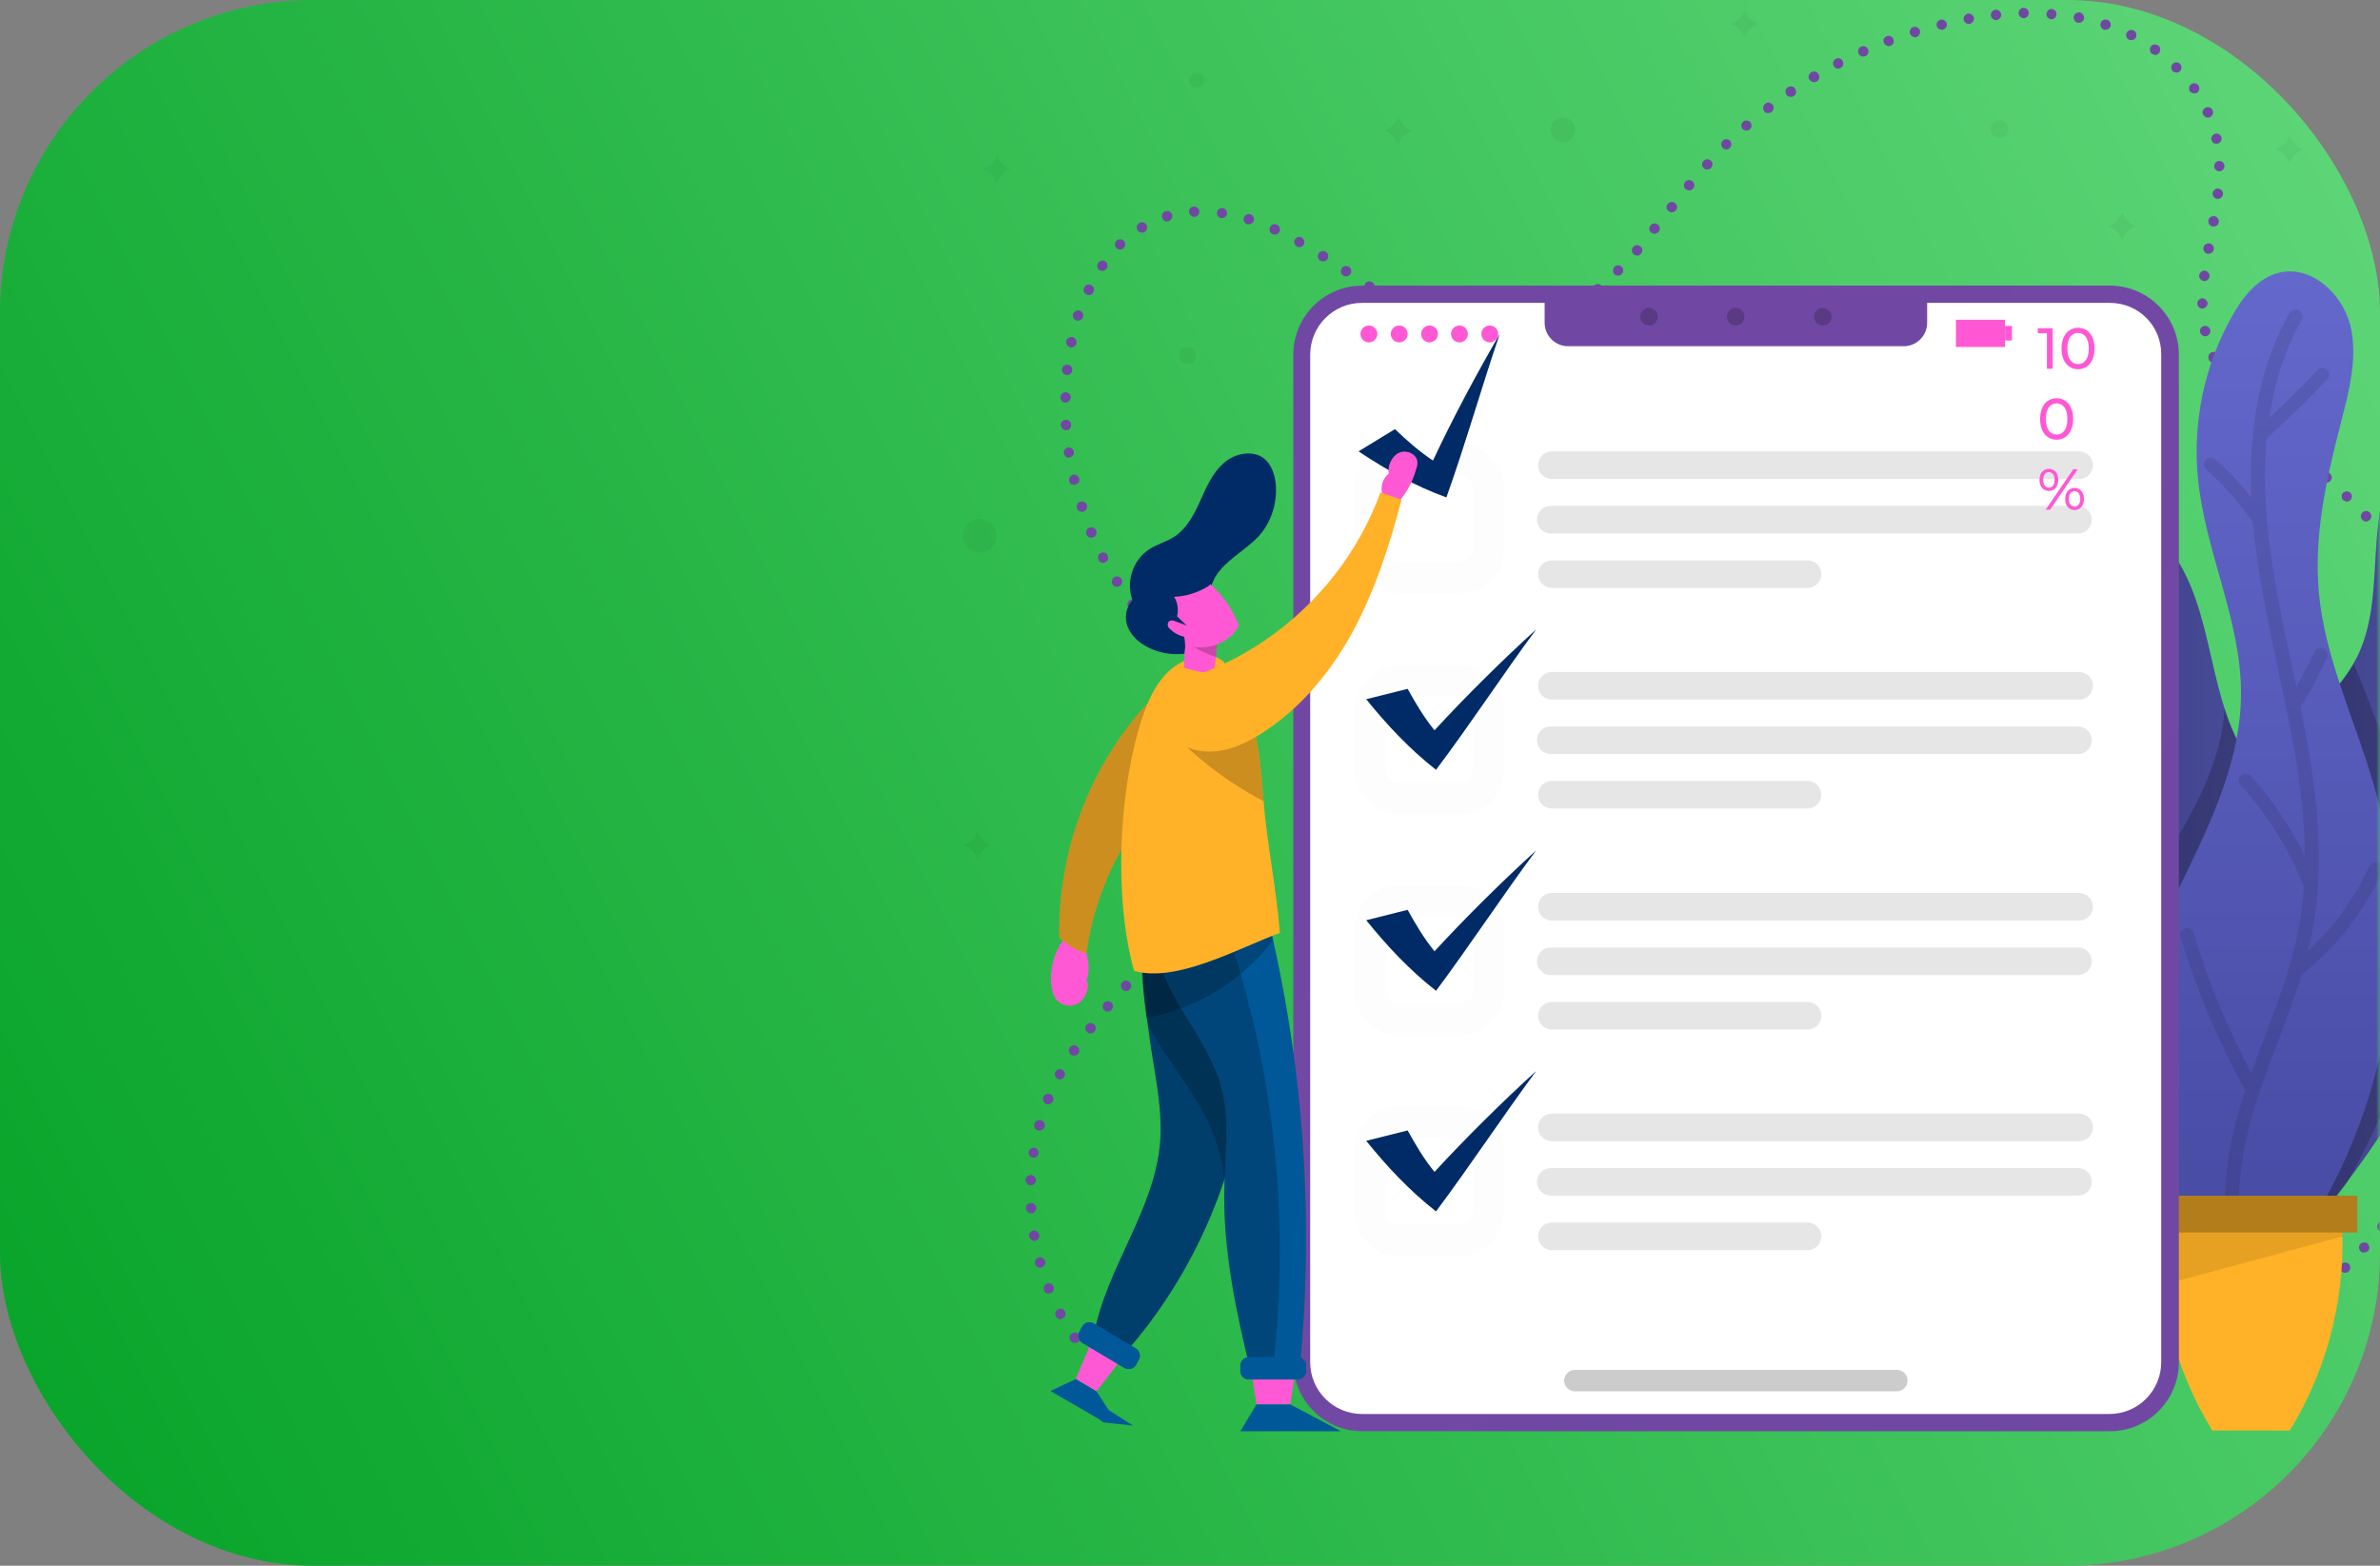 <svg width="304" height="200" viewBox="0 0 304 200" fill="none" xmlns="http://www.w3.org/2000/svg">
<rect x="0" y="0" width="304" height="200" fill="#808080" stroke="none"/>
<rect width="304" height="200" rx="40" fill="url(#paint0_linear)"/>
<mask id="mask0" mask-type="alpha" maskUnits="userSpaceOnUse" x="0" y="0" width="304" height="200">
<rect width="304" height="200" rx="40" fill="url(#paint1_linear)"/>
</mask>
<g mask="url(#mask0)">
<path d="M139.418 174.343C139.222 174.343 139.075 174.294 138.928 174.147C138.781 174 138.732 173.853 138.732 173.657C138.732 173.608 138.732 173.559 138.732 173.51C138.732 173.461 138.732 173.412 138.781 173.363C138.781 173.314 138.83 173.265 138.83 173.265C138.879 173.216 138.879 173.216 138.928 173.167C138.977 173.118 138.977 173.118 139.026 173.069C139.075 173.069 139.075 173.02 139.124 173.02C139.173 173.02 139.222 172.971 139.271 172.971C139.369 172.971 139.467 172.971 139.516 172.971C139.565 172.971 139.614 172.971 139.663 173.02C139.712 173.02 139.761 173.069 139.761 173.069C139.81 173.118 139.81 173.118 139.859 173.167C139.908 173.216 139.908 173.216 139.957 173.265C139.957 173.314 140.006 173.314 140.006 173.363C140.006 173.412 140.055 173.461 140.055 173.51C140.055 173.559 140.055 173.608 140.055 173.657C140.055 173.853 140.006 174 139.859 174.147C139.761 174.245 139.614 174.343 139.418 174.343Z" fill="#7048A3"/>
<path d="M284.924 172.922C284.728 172.628 284.826 172.187 285.169 172.04C285.463 171.843 285.904 171.99 286.051 172.285C286.247 172.579 286.1 173.02 285.806 173.167C285.708 173.216 285.61 173.265 285.463 173.265C285.267 173.265 285.071 173.167 284.924 172.922ZM136.722 171.255C136.526 170.961 136.575 170.52 136.918 170.324C137.212 170.128 137.654 170.177 137.85 170.52C138.046 170.814 137.997 171.255 137.654 171.451C137.556 171.549 137.409 171.549 137.261 171.549C137.065 171.549 136.82 171.402 136.722 171.255ZM287.962 171.157C287.766 170.863 287.864 170.422 288.159 170.226C288.453 170.03 288.894 170.128 289.09 170.422C289.286 170.716 289.188 171.157 288.894 171.353C288.796 171.402 288.649 171.451 288.551 171.451C288.306 171.451 288.109 171.353 287.962 171.157ZM290.903 169.148C290.707 168.854 290.756 168.462 291.05 168.217C291.344 168.021 291.736 168.07 291.981 168.364C292.177 168.658 292.128 169.05 291.834 169.295C291.736 169.393 291.589 169.442 291.442 169.442C291.246 169.442 291.05 169.344 290.903 169.148ZM134.86 168.119C134.713 167.776 134.811 167.384 135.154 167.237C135.497 167.041 135.889 167.188 136.036 167.531C136.183 167.874 136.085 168.266 135.742 168.413C135.644 168.462 135.546 168.511 135.448 168.511C135.203 168.511 134.958 168.364 134.86 168.119ZM293.745 167.041C293.5 166.747 293.549 166.355 293.843 166.109C294.138 165.864 294.53 165.913 294.775 166.208C295.02 166.502 294.971 166.894 294.677 167.139C294.53 167.237 294.432 167.286 294.285 167.286C294.089 167.286 293.892 167.188 293.745 167.041ZM133.341 164.835C133.194 164.492 133.39 164.1 133.733 163.953C134.076 163.806 134.468 164.002 134.566 164.345C134.713 164.688 134.517 165.08 134.174 165.178C134.076 165.227 134.027 165.227 133.929 165.227C133.684 165.276 133.439 165.129 133.341 164.835ZM296.49 164.786C296.245 164.541 296.294 164.1 296.539 163.855C296.833 163.61 297.225 163.659 297.47 163.904C297.715 164.149 297.666 164.59 297.421 164.835C297.274 164.933 297.127 164.982 296.98 164.982C296.784 164.982 296.588 164.933 296.49 164.786ZM299.087 162.385C298.842 162.14 298.842 161.699 299.087 161.454C299.332 161.209 299.774 161.209 300.019 161.454C300.264 161.699 300.264 162.14 300.019 162.385C299.872 162.532 299.725 162.581 299.528 162.581C299.381 162.581 299.185 162.532 299.087 162.385ZM132.214 161.454C132.116 161.111 132.312 160.719 132.655 160.621C132.998 160.523 133.39 160.719 133.488 161.062C133.586 161.405 133.39 161.797 133.047 161.895C132.998 161.895 132.949 161.944 132.851 161.944C132.557 161.944 132.312 161.748 132.214 161.454ZM301.538 159.836C301.244 159.591 301.244 159.15 301.489 158.905C301.734 158.66 302.175 158.611 302.42 158.856C302.665 159.101 302.714 159.542 302.469 159.787C302.322 159.934 302.175 159.983 301.979 159.983C301.832 160.032 301.685 159.983 301.538 159.836ZM131.429 157.925C131.38 157.582 131.626 157.239 131.969 157.19C132.312 157.141 132.655 157.386 132.753 157.729C132.802 158.072 132.557 158.415 132.214 158.513C132.165 158.513 132.165 158.513 132.116 158.513C131.773 158.464 131.478 158.219 131.429 157.925ZM303.89 157.19C303.596 156.945 303.547 156.553 303.792 156.259C304.037 155.965 304.429 155.965 304.723 156.161C305.017 156.406 305.066 156.798 304.821 157.092C304.674 157.239 304.527 157.337 304.331 157.337C304.184 157.337 304.037 157.288 303.89 157.19ZM131.037 154.347C131.037 154.004 131.282 153.661 131.675 153.661C132.018 153.661 132.361 153.906 132.361 154.298C132.361 154.641 132.116 154.985 131.724 154.985H131.675C131.331 154.936 131.086 154.691 131.037 154.347ZM306.096 154.445C305.802 154.249 305.753 153.808 305.949 153.514C306.145 153.22 306.586 153.171 306.88 153.367C307.174 153.563 307.223 154.004 307.027 154.298C306.88 154.494 306.684 154.543 306.488 154.543C306.39 154.592 306.243 154.543 306.096 154.445ZM308.203 151.603C307.909 151.407 307.811 150.966 308.007 150.672C308.203 150.378 308.644 150.28 308.938 150.476C309.232 150.672 309.33 151.113 309.134 151.407C308.987 151.603 308.791 151.701 308.595 151.701C308.448 151.701 308.301 151.652 308.203 151.603ZM131.626 151.407C131.282 151.407 130.988 151.064 130.988 150.721C130.988 150.378 131.331 150.084 131.675 150.084C132.018 150.084 132.312 150.427 132.312 150.77C132.312 151.113 132.018 151.407 131.626 151.407C131.675 151.407 131.675 151.407 131.626 151.407ZM310.114 148.613C309.82 148.417 309.722 148.025 309.869 147.682C310.065 147.388 310.457 147.29 310.8 147.437C311.094 147.633 311.192 148.025 311.045 148.368C310.898 148.564 310.702 148.711 310.457 148.711C310.359 148.711 310.212 148.662 310.114 148.613ZM131.92 147.878C131.577 147.829 131.331 147.486 131.38 147.143C131.429 146.8 131.773 146.555 132.116 146.604C132.459 146.653 132.704 146.996 132.655 147.339C132.606 147.682 132.312 147.878 132.018 147.878C131.969 147.878 131.969 147.878 131.92 147.878ZM311.928 145.575C311.585 145.379 311.487 144.987 311.683 144.693C311.879 144.35 312.271 144.252 312.565 144.448C312.859 144.644 313.006 145.036 312.81 145.33C312.663 145.526 312.467 145.673 312.222 145.673C312.124 145.624 312.026 145.624 311.928 145.575ZM132.557 144.399C132.214 144.301 132.018 143.958 132.116 143.566C132.214 143.223 132.557 143.026 132.949 143.076C133.292 143.174 133.537 143.517 133.439 143.909C133.341 144.203 133.096 144.399 132.802 144.399C132.704 144.448 132.655 144.399 132.557 144.399ZM313.545 142.438C313.202 142.291 313.055 141.899 313.251 141.556C313.398 141.213 313.79 141.066 314.133 141.262C314.476 141.409 314.623 141.801 314.427 142.144C314.329 142.389 314.084 142.536 313.839 142.536C313.741 142.487 313.643 142.438 313.545 142.438ZM133.635 141.017C133.292 140.87 133.145 140.478 133.243 140.135C133.39 139.792 133.782 139.645 134.125 139.743C134.468 139.89 134.615 140.282 134.517 140.625C134.419 140.87 134.174 141.066 133.88 141.066C133.782 141.066 133.684 141.066 133.635 141.017ZM315.015 139.204C314.672 139.057 314.525 138.665 314.672 138.322C314.819 137.979 315.211 137.832 315.554 137.979C315.897 138.126 316.044 138.518 315.897 138.861C315.799 139.106 315.554 139.253 315.26 139.253C315.162 139.253 315.064 139.253 315.015 139.204ZM135.056 137.783C134.762 137.587 134.615 137.194 134.811 136.9C135.007 136.557 135.399 136.459 135.693 136.655C136.036 136.851 136.134 137.243 135.938 137.538C135.84 137.734 135.595 137.881 135.35 137.881C135.252 137.881 135.154 137.832 135.056 137.783ZM316.289 135.92C315.946 135.773 315.75 135.43 315.897 135.087C316.044 134.744 316.387 134.548 316.73 134.695C317.073 134.793 317.27 135.185 317.122 135.528C317.024 135.822 316.779 135.969 316.485 135.969C316.436 135.92 316.387 135.92 316.289 135.92ZM136.82 134.744C136.526 134.548 136.428 134.107 136.624 133.813C136.82 133.519 137.261 133.421 137.556 133.617C137.85 133.813 137.948 134.254 137.752 134.548C137.605 134.744 137.409 134.842 137.212 134.842C137.065 134.842 136.918 134.793 136.82 134.744ZM317.417 132.539C317.074 132.441 316.877 132.049 316.975 131.706C317.073 131.362 317.466 131.166 317.809 131.264C318.152 131.362 318.348 131.755 318.25 132.098C318.152 132.392 317.907 132.588 317.613 132.588C317.564 132.588 317.515 132.588 317.417 132.539ZM138.879 131.853C138.585 131.608 138.536 131.215 138.781 130.921C139.026 130.627 139.418 130.578 139.712 130.823C140.006 131.068 140.055 131.46 139.81 131.755C139.663 131.951 139.467 132 139.271 132C139.124 132 138.977 131.951 138.879 131.853ZM141.084 129.059C140.79 128.814 140.79 128.422 140.986 128.128C141.231 127.834 141.623 127.834 141.917 128.03C142.211 128.275 142.211 128.667 142.015 128.961C141.868 129.108 141.721 129.206 141.525 129.206C141.329 129.255 141.182 129.157 141.084 129.059ZM318.397 129.157C318.054 129.059 317.809 128.716 317.907 128.373C318.005 128.03 318.348 127.785 318.691 127.883C319.034 127.981 319.279 128.324 319.181 128.667C319.083 128.961 318.838 129.157 318.544 129.157C318.495 129.157 318.446 129.157 318.397 129.157ZM143.388 126.413C143.142 126.168 143.093 125.776 143.339 125.481C143.584 125.187 143.976 125.187 144.27 125.432C144.564 125.677 144.564 126.07 144.319 126.364C144.172 126.511 144.025 126.609 143.829 126.609C143.682 126.56 143.535 126.511 143.388 126.413ZM319.181 125.677C318.838 125.628 318.593 125.285 318.642 124.893C318.691 124.55 319.034 124.305 319.426 124.354C319.769 124.403 320.014 124.746 319.965 125.138C319.916 125.481 319.622 125.677 319.328 125.677C319.279 125.727 319.23 125.677 319.181 125.677ZM145.74 123.766C145.446 123.521 145.446 123.129 145.691 122.835C145.936 122.541 146.328 122.541 146.622 122.786C146.916 123.031 146.916 123.423 146.671 123.717C146.524 123.864 146.377 123.962 146.181 123.962C146.034 123.913 145.887 123.864 145.74 123.766ZM319.769 122.198C319.426 122.149 319.132 121.806 319.181 121.463C319.23 121.12 319.573 120.826 319.916 120.875C320.259 120.924 320.553 121.267 320.504 121.61C320.455 121.953 320.161 122.198 319.867 122.198C319.818 122.198 319.818 122.198 319.769 122.198ZM148.092 121.12C147.798 120.875 147.798 120.483 147.994 120.189C148.239 119.895 148.631 119.895 148.925 120.091C149.22 120.336 149.22 120.728 149.024 121.022C148.876 121.169 148.729 121.267 148.533 121.267C148.337 121.267 148.19 121.218 148.092 121.12ZM320.161 118.669C319.818 118.62 319.524 118.326 319.573 117.983C319.622 117.64 319.916 117.346 320.259 117.395C320.602 117.444 320.896 117.738 320.896 118.081C320.847 118.424 320.602 118.669 320.259 118.669C320.21 118.669 320.161 118.669 320.161 118.669ZM150.298 118.375C150.004 118.179 149.955 117.738 150.151 117.444C150.347 117.15 150.788 117.101 151.082 117.297C151.376 117.493 151.425 117.934 151.229 118.228C151.082 118.424 150.886 118.473 150.69 118.473C150.592 118.473 150.445 118.424 150.298 118.375ZM152.356 115.484C152.062 115.288 151.964 114.896 152.16 114.553C152.356 114.259 152.748 114.161 153.091 114.357C153.385 114.553 153.483 114.945 153.287 115.288C153.14 115.484 152.944 115.582 152.748 115.582C152.601 115.582 152.503 115.533 152.356 115.484ZM320.357 115.141C320.014 115.141 319.72 114.847 319.72 114.455C319.72 114.112 320.014 113.817 320.406 113.817C320.749 113.817 321.043 114.112 321.043 114.504C321.043 114.847 320.749 115.141 320.357 115.141ZM154.218 112.445C153.875 112.298 153.777 111.857 153.924 111.563C154.12 111.22 154.512 111.122 154.807 111.269C155.15 111.465 155.248 111.857 155.101 112.151C155.003 112.396 154.758 112.494 154.512 112.494C154.414 112.543 154.316 112.494 154.218 112.445ZM319.72 110.975C319.72 110.632 320.014 110.289 320.357 110.289C320.7 110.289 321.043 110.583 321.043 110.926C321.043 111.269 320.749 111.612 320.406 111.612C320.014 111.612 319.72 111.318 319.72 110.975ZM155.738 109.26C155.395 109.113 155.199 108.77 155.346 108.427C155.493 108.083 155.836 107.887 156.179 108.034C156.522 108.181 156.669 108.525 156.571 108.868C156.473 109.113 156.228 109.309 155.934 109.309C155.885 109.309 155.787 109.26 155.738 109.26ZM319.524 107.495C319.475 107.152 319.769 106.809 320.112 106.809C320.455 106.76 320.798 107.054 320.847 107.397C320.896 107.74 320.602 108.083 320.259 108.132H320.21C319.818 108.083 319.524 107.838 319.524 107.495ZM156.816 105.878C156.473 105.78 156.228 105.437 156.326 105.094C156.424 104.751 156.767 104.506 157.11 104.604C157.453 104.702 157.698 105.045 157.6 105.388C157.551 105.682 157.257 105.927 156.963 105.927C156.914 105.927 156.865 105.878 156.816 105.878ZM319.132 104.016C319.083 103.673 319.328 103.33 319.72 103.281C320.063 103.232 320.406 103.477 320.455 103.869C320.504 104.212 320.259 104.555 319.867 104.604C319.818 104.604 319.818 104.604 319.769 104.604C319.475 104.555 319.181 104.31 319.132 104.016ZM157.404 102.398C157.061 102.398 156.767 102.055 156.767 101.712C156.767 101.369 157.11 101.075 157.453 101.075C157.796 101.075 158.09 101.418 158.09 101.761C158.09 102.104 157.796 102.398 157.404 102.398ZM318.593 100.536C318.544 100.193 318.74 99.85 319.132 99.752C319.475 99.703 319.818 99.899 319.916 100.291C319.965 100.634 319.769 100.977 319.377 101.075C319.328 101.075 319.279 101.075 319.279 101.075C318.887 101.075 318.642 100.83 318.593 100.536ZM156.571 98.331C156.522 97.988 156.767 97.645 157.11 97.596C157.453 97.547 157.796 97.792 157.845 98.135C157.894 98.478 157.649 98.821 157.306 98.87C157.257 98.87 157.257 98.87 157.208 98.87C156.914 98.87 156.62 98.625 156.571 98.331ZM317.858 97.106C317.76 96.763 318.005 96.419 318.348 96.321C318.691 96.223 319.083 96.469 319.132 96.811C319.23 97.155 318.985 97.547 318.642 97.596C318.593 97.596 318.544 97.596 318.495 97.596C318.201 97.596 317.907 97.4 317.858 97.106ZM155.787 94.998C155.689 94.655 155.836 94.263 156.179 94.165C156.522 94.067 156.914 94.214 157.012 94.557C157.11 94.9 156.963 95.292 156.62 95.39C156.571 95.39 156.473 95.439 156.424 95.439C156.13 95.439 155.836 95.292 155.787 94.998ZM316.926 93.724C316.828 93.381 317.024 92.989 317.368 92.891C317.711 92.793 318.103 92.989 318.201 93.332C318.299 93.675 318.103 94.067 317.76 94.165C317.711 94.165 317.613 94.214 317.564 94.214C317.27 94.214 317.024 94.018 316.926 93.724ZM154.414 91.862C154.267 91.519 154.365 91.126 154.708 90.98C155.052 90.832 155.444 90.93 155.591 91.274C155.738 91.617 155.64 92.009 155.297 92.156C155.199 92.205 155.101 92.254 155.003 92.254C154.758 92.205 154.512 92.058 154.414 91.862ZM315.848 90.391C315.75 90.048 315.897 89.656 316.24 89.558C316.583 89.46 316.975 89.607 317.073 89.95C317.172 90.293 317.024 90.686 316.681 90.784C316.632 90.784 316.534 90.832 316.485 90.832C316.24 90.832 315.946 90.636 315.848 90.391ZM152.65 88.823C152.454 88.529 152.552 88.088 152.846 87.892C153.14 87.696 153.581 87.794 153.777 88.088C153.973 88.382 153.875 88.823 153.581 89.019C153.483 89.117 153.336 89.117 153.238 89.117C152.993 89.166 152.797 89.019 152.65 88.823ZM314.623 87.108C314.476 86.765 314.672 86.373 314.966 86.226C315.309 86.079 315.701 86.275 315.848 86.569C315.995 86.912 315.799 87.304 315.505 87.451C315.407 87.5 315.358 87.5 315.26 87.5C315.015 87.5 314.77 87.353 314.623 87.108ZM150.641 85.981C150.445 85.687 150.494 85.294 150.788 85.049C151.082 84.853 151.474 84.903 151.719 85.197C151.915 85.491 151.866 85.883 151.572 86.128C151.474 86.226 151.327 86.275 151.18 86.275C150.984 86.226 150.788 86.177 150.641 85.981ZM313.251 83.873C313.104 83.53 313.251 83.138 313.594 82.991C313.937 82.844 314.329 82.991 314.476 83.334C314.623 83.677 314.476 84.069 314.133 84.216C314.035 84.265 313.937 84.265 313.839 84.265C313.594 84.265 313.349 84.118 313.251 83.873ZM148.484 83.187C148.239 82.893 148.288 82.501 148.582 82.256C148.876 82.011 149.269 82.06 149.514 82.354C149.759 82.648 149.71 83.04 149.416 83.285C149.269 83.383 149.171 83.432 149.024 83.432C148.827 83.432 148.631 83.334 148.484 83.187ZM311.732 80.737C311.536 80.394 311.683 80.002 312.026 79.855C312.369 79.659 312.761 79.806 312.908 80.149C313.104 80.492 312.957 80.884 312.614 81.031C312.516 81.08 312.418 81.129 312.32 81.129C312.075 81.08 311.83 80.933 311.732 80.737ZM146.279 80.394C146.034 80.1 146.083 79.708 146.377 79.463C146.671 79.218 147.063 79.266 147.308 79.561C147.553 79.855 147.504 80.247 147.21 80.492C147.063 80.59 146.965 80.639 146.818 80.639C146.622 80.688 146.426 80.59 146.279 80.394ZM310.016 77.649C309.82 77.355 309.918 76.914 310.261 76.767C310.555 76.571 310.996 76.669 311.143 77.012C311.339 77.306 311.241 77.747 310.898 77.894C310.8 77.943 310.702 77.992 310.555 77.992C310.359 77.992 310.114 77.894 310.016 77.649ZM144.123 77.6C143.927 77.306 143.976 76.914 144.27 76.669C144.564 76.473 144.956 76.522 145.201 76.816C145.397 77.11 145.348 77.502 145.054 77.747C144.956 77.845 144.809 77.894 144.662 77.894C144.466 77.845 144.27 77.747 144.123 77.6ZM308.154 74.709C307.958 74.415 308.056 73.974 308.35 73.778C308.644 73.582 309.085 73.68 309.281 73.974C309.477 74.268 309.379 74.709 309.085 74.905C308.987 75.003 308.84 75.003 308.742 75.003C308.497 75.003 308.301 74.856 308.154 74.709ZM142.113 74.66C141.917 74.366 142.015 73.925 142.309 73.728C142.603 73.532 143.044 73.63 143.241 73.925C143.437 74.219 143.339 74.66 143.044 74.856C142.946 74.905 142.799 74.954 142.701 74.954C142.456 74.954 142.211 74.856 142.113 74.66ZM306.145 71.817C305.949 71.523 305.998 71.131 306.292 70.886C306.586 70.69 306.978 70.739 307.223 71.033C307.419 71.327 307.37 71.719 307.076 71.964C306.978 72.062 306.831 72.111 306.684 72.111C306.488 72.062 306.292 71.964 306.145 71.817ZM140.3 71.523C140.153 71.18 140.251 70.788 140.594 70.641C140.937 70.494 141.329 70.592 141.476 70.935C141.623 71.278 141.525 71.67 141.182 71.817C141.084 71.866 140.986 71.915 140.888 71.915C140.643 71.866 140.398 71.768 140.3 71.523ZM303.988 69.024C303.743 68.73 303.792 68.338 304.086 68.093C304.38 67.847 304.772 67.897 305.017 68.191C305.262 68.485 305.213 68.877 304.919 69.122C304.772 69.22 304.625 69.269 304.478 69.269C304.331 69.269 304.135 69.22 303.988 69.024ZM138.781 68.289C138.634 67.945 138.781 67.553 139.124 67.406C139.467 67.259 139.859 67.406 140.006 67.749C140.153 68.093 140.006 68.485 139.663 68.632C139.565 68.681 139.516 68.681 139.418 68.681C139.124 68.681 138.879 68.534 138.781 68.289ZM301.734 66.377C301.489 66.132 301.489 65.691 301.783 65.446C302.028 65.201 302.469 65.201 302.714 65.495C302.959 65.74 302.959 66.181 302.665 66.426C302.518 66.524 302.371 66.622 302.224 66.622C302.028 66.622 301.832 66.524 301.734 66.377ZM137.556 64.907C137.458 64.564 137.654 64.172 137.997 64.074C138.34 63.976 138.732 64.172 138.83 64.515C138.928 64.858 138.732 65.25 138.389 65.348C138.34 65.348 138.242 65.397 138.193 65.397C137.899 65.348 137.605 65.201 137.556 64.907ZM299.283 63.878C299.038 63.633 299.038 63.192 299.283 62.947C299.528 62.702 299.97 62.702 300.215 62.947C300.46 63.192 300.46 63.633 300.215 63.878C300.068 64.025 299.921 64.074 299.724 64.074C299.577 64.025 299.43 63.976 299.283 63.878ZM136.575 61.427C136.477 61.084 136.722 60.741 137.065 60.643C137.409 60.545 137.752 60.79 137.85 61.133C137.948 61.476 137.703 61.819 137.36 61.917C137.31 61.917 137.261 61.917 137.212 61.917C136.918 61.967 136.624 61.77 136.575 61.427ZM296.735 61.476C296.441 61.231 296.441 60.839 296.686 60.545C296.931 60.251 297.323 60.251 297.617 60.496C297.911 60.741 297.911 61.133 297.666 61.427C297.519 61.574 297.372 61.672 297.176 61.672C297.029 61.623 296.882 61.574 296.735 61.476ZM294.04 59.173C293.745 58.928 293.745 58.536 293.941 58.242C294.187 57.948 294.579 57.948 294.873 58.144C295.167 58.389 295.167 58.781 294.971 59.075C294.824 59.222 294.677 59.32 294.481 59.32C294.334 59.32 294.187 59.271 294.04 59.173ZM135.889 57.899C135.84 57.556 136.085 57.213 136.428 57.164C136.771 57.115 137.114 57.36 137.163 57.703C137.212 58.046 136.967 58.389 136.624 58.438C136.575 58.438 136.575 58.438 136.526 58.438C136.232 58.487 135.938 58.242 135.889 57.899ZM291.344 56.87C291.05 56.625 291.05 56.233 291.246 55.938C291.491 55.644 291.883 55.644 292.177 55.889C292.471 56.135 292.471 56.527 292.226 56.821C292.079 56.968 291.932 57.066 291.736 57.066C291.638 57.066 291.491 57.017 291.344 56.87ZM135.497 54.321C135.448 53.978 135.742 53.635 136.134 53.635C136.477 53.586 136.82 53.88 136.82 54.272C136.82 54.615 136.575 54.958 136.183 54.958H136.134C135.84 54.958 135.546 54.664 135.497 54.321ZM288.698 54.517C288.453 54.272 288.404 53.831 288.649 53.586C288.894 53.341 289.335 53.292 289.58 53.537C289.825 53.782 289.874 54.223 289.629 54.468C289.482 54.615 289.335 54.664 289.139 54.664C288.992 54.713 288.796 54.615 288.698 54.517ZM286.149 51.969C285.904 51.675 285.953 51.283 286.198 51.038C286.492 50.793 286.884 50.842 287.129 51.087C287.374 51.381 287.325 51.773 287.08 52.018C286.933 52.116 286.786 52.165 286.639 52.165C286.492 52.165 286.296 52.116 286.149 51.969ZM136.085 51.43C135.742 51.43 135.448 51.136 135.448 50.744C135.448 50.401 135.742 50.106 136.134 50.106C136.477 50.106 136.771 50.401 136.771 50.793C136.722 51.136 136.428 51.43 136.085 51.43ZM283.895 49.126C283.699 48.832 283.748 48.391 284.091 48.195C284.385 47.999 284.777 48.048 285.022 48.391C285.218 48.685 285.169 49.126 284.826 49.322C284.728 49.42 284.581 49.42 284.434 49.42C284.238 49.371 284.042 49.273 283.895 49.126ZM136.232 47.901C135.889 47.852 135.595 47.558 135.644 47.166C135.693 46.823 135.987 46.529 136.379 46.578C136.722 46.627 137.016 46.921 136.967 47.313C136.918 47.656 136.624 47.901 136.33 47.901C136.281 47.901 136.281 47.901 136.232 47.901ZM282.13 45.892C281.983 45.549 282.13 45.157 282.474 45.01C282.817 44.863 283.209 45.01 283.356 45.353C283.503 45.696 283.356 46.088 283.013 46.235C282.915 46.284 282.817 46.284 282.768 46.284C282.474 46.333 282.228 46.186 282.13 45.892ZM136.722 44.373C136.379 44.324 136.134 43.931 136.183 43.588C136.232 43.245 136.624 43 136.967 43.049C137.31 43.147 137.556 43.49 137.507 43.833C137.458 44.127 137.163 44.373 136.869 44.373C136.771 44.373 136.722 44.373 136.722 44.373ZM190.632 42.461C190.632 42.118 190.877 41.775 191.269 41.775C191.612 41.775 191.955 42.02 191.955 42.412C191.955 42.755 191.71 43.098 191.318 43.098C191.318 43.098 191.318 43.098 191.269 43.098C190.975 43.098 190.681 42.853 190.632 42.461ZM281.003 42.412C280.954 42.069 281.15 41.726 281.542 41.628C281.885 41.579 282.228 41.775 282.326 42.167C282.376 42.51 282.179 42.853 281.787 42.951C281.738 42.951 281.689 42.951 281.64 42.951C281.346 42.951 281.101 42.706 281.003 42.412ZM187.691 42.902C187.348 42.853 187.103 42.51 187.152 42.167C187.201 41.824 187.544 41.579 187.887 41.628C188.23 41.677 188.475 42.02 188.426 42.363C188.377 42.706 188.083 42.902 187.789 42.902C187.74 42.902 187.74 42.902 187.691 42.902ZM194.16 42.069C194.062 41.726 194.307 41.334 194.65 41.285C194.993 41.187 195.386 41.383 195.435 41.775C195.533 42.118 195.287 42.51 194.944 42.559C194.895 42.559 194.846 42.559 194.797 42.559C194.503 42.608 194.258 42.412 194.16 42.069ZM184.163 42.069C183.82 41.971 183.623 41.579 183.721 41.236C183.82 40.893 184.212 40.697 184.555 40.795C184.898 40.893 185.094 41.285 184.996 41.628C184.898 41.922 184.653 42.069 184.359 42.069C184.261 42.069 184.212 42.069 184.163 42.069ZM197.542 40.991C197.395 40.648 197.542 40.256 197.885 40.109C198.228 39.962 198.62 40.109 198.767 40.452C198.914 40.795 198.767 41.187 198.424 41.334C198.326 41.383 198.228 41.383 198.13 41.383C197.885 41.383 197.64 41.236 197.542 40.991ZM137.507 40.942C137.163 40.844 136.967 40.452 137.065 40.109C137.163 39.766 137.556 39.57 137.899 39.668C138.242 39.766 138.438 40.158 138.34 40.501C138.242 40.795 137.997 40.942 137.703 40.942C137.654 40.991 137.605 40.942 137.507 40.942ZM180.781 40.697C180.438 40.55 180.291 40.158 180.487 39.815C180.634 39.472 181.026 39.325 181.369 39.521C181.712 39.668 181.859 40.06 181.663 40.403C181.565 40.648 181.32 40.795 181.075 40.795C180.977 40.746 180.879 40.746 180.781 40.697ZM200.678 39.374C200.482 39.08 200.58 38.639 200.874 38.443C201.169 38.246 201.61 38.344 201.806 38.639C202.002 38.932 201.904 39.374 201.61 39.57C201.512 39.619 201.365 39.668 201.267 39.668C201.021 39.668 200.776 39.57 200.678 39.374ZM280.66 38.785C280.66 38.443 280.954 38.099 281.297 38.099C281.64 38.099 281.934 38.393 281.983 38.736C281.983 39.08 281.689 39.374 281.346 39.423C280.954 39.423 280.66 39.129 280.66 38.785ZM177.595 39.031C177.301 38.834 177.154 38.443 177.35 38.148C177.546 37.854 177.938 37.707 178.233 37.903C178.527 38.099 178.674 38.492 178.478 38.785C178.331 38.982 178.135 39.129 177.889 39.129C177.84 39.129 177.693 39.08 177.595 39.031ZM138.781 37.609C138.438 37.462 138.291 37.07 138.487 36.727C138.634 36.384 139.026 36.237 139.369 36.433C139.712 36.58 139.859 36.972 139.663 37.315C139.565 37.56 139.32 37.707 139.075 37.707C138.928 37.658 138.83 37.658 138.781 37.609ZM203.57 37.364C203.325 37.07 203.374 36.678 203.668 36.433C203.962 36.188 204.354 36.237 204.599 36.531C204.844 36.825 204.795 37.217 204.501 37.462C204.354 37.56 204.207 37.609 204.06 37.609C203.864 37.609 203.717 37.511 203.57 37.364ZM174.557 37.168C174.263 36.972 174.165 36.58 174.361 36.237C174.557 35.943 174.949 35.845 175.292 36.041C175.586 36.237 175.684 36.629 175.488 36.972C175.341 37.168 175.145 37.266 174.949 37.266C174.802 37.266 174.655 37.217 174.557 37.168ZM281.493 35.894C281.15 35.845 280.856 35.502 280.905 35.159C280.954 34.816 281.297 34.522 281.64 34.571C281.983 34.62 282.277 34.963 282.228 35.306C282.179 35.649 281.885 35.894 281.591 35.894C281.542 35.894 281.493 35.894 281.493 35.894ZM171.567 35.208C171.273 35.012 171.175 34.571 171.371 34.277C171.567 33.983 172.008 33.885 172.303 34.081C172.597 34.277 172.695 34.718 172.499 35.012C172.352 35.208 172.155 35.306 171.959 35.306C171.812 35.306 171.714 35.306 171.567 35.208ZM206.216 35.012C205.971 34.767 205.971 34.326 206.216 34.081C206.461 33.836 206.902 33.836 207.148 34.081C207.393 34.326 207.393 34.767 207.148 35.012C207.001 35.159 206.853 35.208 206.657 35.208C206.51 35.208 206.363 35.159 206.216 35.012ZM140.447 34.522C140.153 34.326 140.055 33.885 140.251 33.591C140.447 33.297 140.888 33.199 141.182 33.395C141.476 33.591 141.574 34.032 141.329 34.326C141.182 34.522 140.986 34.62 140.79 34.62C140.692 34.62 140.545 34.571 140.447 34.522ZM168.627 33.297C168.333 33.1 168.235 32.709 168.431 32.365C168.627 32.071 169.019 31.973 169.362 32.169C169.656 32.365 169.754 32.758 169.558 33.1C169.411 33.297 169.215 33.395 169.019 33.395C168.872 33.395 168.774 33.346 168.627 33.297ZM208.667 32.463C208.373 32.218 208.373 31.826 208.618 31.532C208.863 31.238 209.255 31.238 209.549 31.483C209.843 31.728 209.843 32.12 209.598 32.414C209.451 32.561 209.304 32.66 209.108 32.66C208.912 32.611 208.765 32.561 208.667 32.463ZM281.983 32.414C281.64 32.365 281.395 32.022 281.444 31.63C281.493 31.287 281.836 31.042 282.228 31.091C282.572 31.14 282.817 31.483 282.768 31.875C282.719 32.169 282.425 32.414 282.13 32.414C282.081 32.414 282.032 32.414 281.983 32.414ZM142.603 31.679C142.358 31.434 142.358 30.993 142.603 30.748C142.848 30.503 143.29 30.503 143.535 30.748C143.78 30.993 143.78 31.434 143.535 31.679C143.388 31.826 143.241 31.875 143.044 31.875C142.897 31.875 142.75 31.826 142.603 31.679ZM165.637 31.483C165.343 31.287 165.196 30.895 165.392 30.601C165.588 30.258 165.98 30.16 166.274 30.356C166.569 30.552 166.716 30.944 166.52 31.238C166.422 31.434 166.176 31.581 165.931 31.581C165.833 31.581 165.735 31.532 165.637 31.483ZM162.55 29.915C162.207 29.768 162.06 29.376 162.207 29.033C162.354 28.69 162.746 28.543 163.089 28.69C163.432 28.837 163.579 29.229 163.432 29.572C163.334 29.817 163.089 29.964 162.844 29.964C162.697 29.964 162.648 29.964 162.55 29.915ZM210.921 29.719C210.627 29.474 210.578 29.082 210.823 28.788C211.068 28.494 211.46 28.445 211.754 28.69C212.048 28.935 212.097 29.327 211.852 29.621C211.705 29.768 211.509 29.866 211.313 29.866C211.215 29.866 211.068 29.817 210.921 29.719ZM145.299 29.425C145.103 29.131 145.201 28.69 145.495 28.494C145.789 28.298 146.23 28.396 146.426 28.69C146.622 28.984 146.524 29.425 146.23 29.621C146.132 29.67 145.985 29.719 145.887 29.719C145.642 29.719 145.397 29.621 145.299 29.425ZM282.621 28.935C282.277 28.886 282.032 28.543 282.081 28.151C282.13 27.808 282.474 27.563 282.866 27.612C283.209 27.661 283.454 28.004 283.405 28.396C283.356 28.739 283.062 28.935 282.768 28.935C282.719 28.935 282.67 28.935 282.621 28.935ZM159.315 28.641C158.972 28.543 158.776 28.151 158.874 27.808C158.972 27.465 159.364 27.268 159.707 27.366C160.05 27.465 160.246 27.857 160.148 28.2C160.05 28.494 159.805 28.641 159.511 28.641C159.462 28.69 159.364 28.69 159.315 28.641ZM148.435 27.808C148.337 27.465 148.533 27.073 148.876 26.974C149.22 26.877 149.612 27.073 149.71 27.416C149.808 27.759 149.612 28.151 149.269 28.249C149.22 28.249 149.122 28.298 149.073 28.298C148.778 28.298 148.533 28.102 148.435 27.808ZM155.983 27.857C155.64 27.808 155.395 27.465 155.444 27.122C155.493 26.778 155.836 26.533 156.179 26.582C156.522 26.631 156.767 26.974 156.718 27.317C156.669 27.661 156.375 27.857 156.081 27.857C156.032 27.857 155.983 27.857 155.983 27.857ZM151.866 27.073C151.866 26.729 152.111 26.386 152.503 26.386C152.846 26.386 153.189 26.631 153.189 27.023C153.189 27.366 152.944 27.71 152.552 27.71C152.552 27.71 152.552 27.71 152.503 27.71C152.209 27.661 151.915 27.416 151.866 27.073ZM213.127 26.974C212.833 26.729 212.784 26.337 213.029 26.043C213.274 25.749 213.666 25.7 213.96 25.945C214.254 26.19 214.303 26.582 214.058 26.877C213.911 27.023 213.715 27.122 213.519 27.122C213.421 27.122 213.274 27.073 213.127 26.974ZM283.209 25.406C282.866 25.357 282.572 25.063 282.621 24.671C282.67 24.328 283.013 24.034 283.356 24.083C283.699 24.132 283.993 24.475 283.944 24.818C283.895 25.161 283.601 25.406 283.307 25.406C283.258 25.406 283.209 25.406 283.209 25.406ZM215.332 24.181C215.038 23.936 214.989 23.544 215.234 23.25C215.479 22.956 215.871 22.907 216.165 23.152C216.459 23.397 216.508 23.789 216.263 24.083C216.116 24.23 215.92 24.328 215.773 24.328C215.626 24.328 215.479 24.279 215.332 24.181ZM282.817 21.241C282.817 20.897 283.111 20.554 283.454 20.554C283.797 20.554 284.14 20.848 284.14 21.192C284.14 21.535 283.846 21.878 283.503 21.878C283.111 21.878 282.817 21.584 282.817 21.241ZM217.635 21.485C217.341 21.241 217.341 20.848 217.586 20.554C217.831 20.309 218.223 20.26 218.517 20.505C218.812 20.75 218.812 21.142 218.567 21.436C218.419 21.584 218.272 21.633 218.076 21.633C217.88 21.682 217.733 21.584 217.635 21.485ZM220.037 18.888C219.792 18.643 219.792 18.202 220.037 17.957C220.282 17.712 220.723 17.712 220.968 17.957C221.213 18.202 221.213 18.643 220.968 18.888C220.821 19.035 220.674 19.084 220.527 19.084C220.331 19.084 220.184 19.035 220.037 18.888ZM282.474 17.859C282.375 17.516 282.621 17.173 282.964 17.075C283.307 16.977 283.65 17.222 283.748 17.565C283.846 17.908 283.601 18.251 283.258 18.349C283.209 18.349 283.16 18.349 283.111 18.349C282.817 18.398 282.523 18.153 282.474 17.859ZM222.585 16.487C222.34 16.193 222.389 15.801 222.634 15.556C222.928 15.31 223.32 15.36 223.565 15.604C223.81 15.899 223.761 16.291 223.516 16.536C223.369 16.634 223.222 16.683 223.075 16.683C222.928 16.683 222.732 16.634 222.585 16.487ZM281.395 14.624C281.248 14.281 281.395 13.889 281.738 13.742C282.081 13.595 282.474 13.742 282.621 14.085C282.768 14.428 282.621 14.82 282.277 14.967C282.179 15.016 282.081 15.016 282.032 15.016C281.738 15.016 281.542 14.869 281.395 14.624ZM225.33 14.183C225.134 13.889 225.183 13.497 225.477 13.252C225.771 13.007 226.163 13.105 226.408 13.35C226.653 13.644 226.555 14.036 226.31 14.281C226.212 14.379 226.065 14.428 225.918 14.428C225.624 14.477 225.428 14.379 225.33 14.183ZM228.172 12.076C227.976 11.782 228.025 11.341 228.368 11.145C228.662 10.949 229.103 10.998 229.299 11.341C229.495 11.635 229.446 12.076 229.103 12.272C229.005 12.37 228.858 12.37 228.711 12.37C228.515 12.37 228.27 12.272 228.172 12.076ZM279.729 11.684C279.533 11.39 279.582 10.998 279.876 10.753C280.17 10.557 280.562 10.606 280.807 10.9C281.003 11.194 280.954 11.586 280.66 11.831C280.562 11.929 280.415 11.929 280.268 11.929C280.072 11.929 279.827 11.831 279.729 11.684ZM231.113 10.165C230.917 9.871 231.015 9.429 231.358 9.233C231.652 9.037 232.093 9.135 232.289 9.478C232.485 9.773 232.387 10.214 232.044 10.41C231.946 10.459 231.799 10.508 231.701 10.508C231.456 10.459 231.26 10.361 231.113 10.165ZM277.524 9.086C277.279 8.841 277.279 8.4 277.524 8.155C277.769 7.91 278.21 7.91 278.455 8.155C278.7 8.4 278.7 8.841 278.455 9.086C278.308 9.233 278.161 9.282 277.965 9.282C277.818 9.233 277.622 9.184 277.524 9.086ZM234.2 8.4C234.053 8.057 234.151 7.665 234.494 7.518C234.837 7.322 235.229 7.469 235.376 7.812C235.523 8.155 235.425 8.547 235.082 8.694C234.984 8.743 234.886 8.792 234.788 8.792C234.543 8.743 234.298 8.645 234.2 8.4ZM237.386 6.832C237.239 6.489 237.386 6.097 237.729 5.95C238.072 5.803 238.464 5.95 238.611 6.293C238.758 6.636 238.611 7.028 238.268 7.175C238.17 7.224 238.072 7.224 238.023 7.224C237.729 7.224 237.484 7.077 237.386 6.832ZM274.877 6.881C274.583 6.685 274.534 6.244 274.73 5.95C274.926 5.656 275.367 5.607 275.661 5.803C275.955 5.999 276.004 6.44 275.808 6.734C275.661 6.93 275.465 7.028 275.269 7.028C275.122 6.979 274.975 6.93 274.877 6.881ZM240.62 5.46C240.473 5.117 240.669 4.725 241.012 4.627C241.355 4.48 241.747 4.676 241.846 5.019C241.993 5.362 241.797 5.754 241.453 5.852C241.355 5.901 241.306 5.901 241.208 5.901C240.963 5.852 240.718 5.705 240.62 5.46ZM271.937 5.068C271.594 4.921 271.496 4.48 271.643 4.186C271.79 3.842 272.231 3.744 272.525 3.892C272.868 4.039 272.966 4.431 272.819 4.774C272.721 5.019 272.476 5.117 272.231 5.117C272.133 5.166 272.035 5.117 271.937 5.068ZM243.953 4.284C243.855 3.941 244.051 3.548 244.394 3.45C244.737 3.352 245.129 3.548 245.227 3.892C245.325 4.235 245.129 4.627 244.786 4.725C244.737 4.725 244.639 4.774 244.59 4.774C244.296 4.725 244.051 4.529 243.953 4.284ZM268.751 3.793C268.408 3.695 268.212 3.303 268.31 2.96C268.408 2.617 268.8 2.421 269.143 2.519C269.486 2.617 269.682 3.009 269.584 3.352C269.486 3.646 269.241 3.793 268.947 3.793C268.898 3.793 268.849 3.793 268.751 3.793ZM247.383 3.303C247.285 2.96 247.53 2.568 247.874 2.519C248.217 2.421 248.56 2.666 248.658 3.009C248.756 3.352 248.511 3.695 248.168 3.793C248.119 3.793 248.07 3.793 248.021 3.793C247.727 3.793 247.432 3.597 247.383 3.303ZM250.814 2.519C250.765 2.176 251.01 1.833 251.353 1.735C251.696 1.686 252.039 1.931 252.137 2.274C252.186 2.617 251.941 2.96 251.598 3.058C251.549 3.058 251.5 3.058 251.5 3.058C251.157 3.058 250.863 2.813 250.814 2.519ZM265.419 2.911C265.076 2.862 264.83 2.519 264.88 2.127C264.928 1.784 265.321 1.539 265.664 1.588C266.007 1.637 266.252 2.029 266.203 2.372C266.154 2.666 265.86 2.911 265.566 2.911C265.517 2.911 265.468 2.911 265.419 2.911ZM254.294 1.98C254.245 1.637 254.539 1.294 254.882 1.245C255.225 1.196 255.568 1.49 255.617 1.833C255.666 2.176 255.372 2.519 255.029 2.568H254.98C254.637 2.568 254.343 2.323 254.294 1.98ZM261.988 2.47C261.645 2.421 261.351 2.127 261.4 1.735C261.449 1.392 261.743 1.098 262.086 1.147C262.429 1.196 262.723 1.49 262.674 1.833C262.674 2.176 262.38 2.47 261.988 2.47C262.037 2.47 261.988 2.47 261.988 2.47ZM257.822 1.686C257.822 1.343 258.116 1 258.459 1C258.802 1 259.145 1.294 259.145 1.637C259.145 1.98 258.851 2.323 258.508 2.323C258.165 2.323 257.871 2.078 257.822 1.686Z" fill="#7048A3"/>
<path d="M282.326 174.98C282.228 174.98 282.13 174.98 282.081 174.931C281.983 174.882 281.934 174.833 281.885 174.784C281.738 174.637 281.689 174.49 281.689 174.294C281.689 174.098 281.738 173.951 281.885 173.804C282.13 173.559 282.571 173.559 282.816 173.804C282.963 173.951 283.013 174.098 283.013 174.294C283.013 174.49 282.963 174.637 282.816 174.784C282.669 174.931 282.473 174.98 282.326 174.98Z" fill="#7048A3"/>
<path d="M289.09 99.115C281.837 92.107 283.454 79.855 278.014 71.376C277.034 69.857 275.76 68.436 274.142 67.651C272.525 66.867 270.418 66.867 268.996 67.945C267.232 69.22 266.84 71.768 267.33 73.876C267.82 75.983 269.094 77.845 270.173 79.708C274.093 86.422 276.152 94.361 274.926 102.006C273.603 110.191 268.751 117.542 268.016 125.776C267.477 131.46 269.045 137.194 271.594 142.291C274.142 147.388 277.72 151.946 281.494 156.259C279.729 151.701 280.268 146.31 281.347 141.507C282.425 136.753 284.581 132.245 287.032 128.03C289.727 123.374 292.863 118.865 294.187 113.67C295.461 108.476 292.913 102.84 289.09 99.115Z" fill="url(#paint2_linear)"/>
<path opacity="0.2" d="M289.09 99.115C281.837 92.107 283.454 79.855 278.014 71.376C277.034 69.857 275.76 68.436 274.142 67.651C272.525 66.867 270.418 66.867 268.996 67.945C267.232 69.22 266.84 71.768 267.33 73.876C267.82 75.983 269.094 77.845 270.173 79.708C274.093 86.422 276.152 94.361 274.926 102.006C273.603 110.191 268.751 117.542 268.016 125.776C267.477 131.46 269.045 137.194 271.594 142.291C274.142 147.388 277.72 151.946 281.494 156.259C279.729 151.701 280.268 146.31 281.347 141.507C282.425 136.753 284.581 132.245 287.032 128.03C289.727 123.374 292.863 118.865 294.187 113.67C295.461 108.476 292.913 102.84 289.09 99.115Z" fill="black"/>
<path opacity="0.2" d="M284.14 90.538C283.797 96.664 280.807 102.643 277.524 107.985C274.142 113.425 270.271 118.767 268.114 124.746C268.065 125.089 268.016 125.432 267.967 125.775C267.428 131.46 268.996 137.194 271.545 142.291C274.093 147.388 277.671 151.946 281.445 156.259C279.68 151.701 280.219 146.31 281.298 141.507C282.376 136.753 284.532 132.245 286.983 128.03C289.678 123.374 292.815 118.865 294.138 113.67C295.461 108.475 292.913 102.839 289.041 99.115C286.59 96.762 285.169 93.773 284.14 90.538Z" fill="black"/>
<path d="M287.62 149.839C285.757 138.077 285.267 126.119 286.296 114.259C286.835 107.642 287.963 100.83 291.785 95.39C294.628 91.421 298.793 88.382 300.999 84.069C304.92 76.375 301.832 66.426 306.096 58.977C307.615 56.282 310.605 53.978 313.643 54.713C316.731 55.497 318.201 59.124 318.25 62.261C318.348 71.376 310.605 78.727 309.036 87.696C307.468 96.665 312.32 105.388 313.251 114.455C314.084 122.198 312.026 130.039 308.595 137.047C305.165 144.056 300.411 150.329 295.559 156.406C291.834 155.818 288.257 153.661 287.62 149.839Z" fill="url(#paint3_linear)"/>
<path opacity="0.2" d="M287.62 149.839C285.757 138.077 285.267 126.119 286.296 114.259C286.835 107.642 287.963 100.83 291.785 95.39C294.628 91.421 298.793 88.382 300.999 84.069C304.92 76.375 301.832 66.426 306.096 58.977C307.615 56.282 310.605 53.978 313.643 54.713C316.731 55.497 318.201 59.124 318.25 62.261C318.348 71.376 310.605 78.727 309.036 87.696C307.468 96.665 312.32 105.388 313.251 114.455C314.084 122.198 312.026 130.039 308.595 137.047C305.165 144.056 300.411 150.329 295.559 156.406C291.834 155.818 288.257 153.661 287.62 149.839Z" fill="black"/>
<path opacity="0.2" d="M300.656 84.755C298.352 88.774 294.481 91.666 291.785 95.439C287.963 100.83 286.835 107.691 286.296 114.308C285.463 124.011 285.61 133.764 286.737 143.419C288.355 147.584 290.266 151.652 292.422 155.524C293.403 155.965 294.53 156.259 295.608 156.455C297.029 154.691 298.401 152.926 299.774 151.113C304.331 142.929 307.909 134.254 308.889 124.991C310.36 111.171 305.949 97.645 300.656 84.755Z" fill="black"/>
<path d="M282.082 155.867C274.387 152.779 270.614 143.664 271.055 135.381C271.545 127.099 275.368 119.453 278.994 112.053C282.621 104.604 286.247 96.812 286.247 88.529C286.247 79.218 281.69 70.494 280.759 61.231C280.023 54.076 281.543 46.725 285.071 40.452C286.444 37.952 288.404 35.453 291.197 34.816C295.265 33.885 299.186 37.511 300.215 41.579C301.195 45.598 300.068 49.861 299.039 53.88C297.176 61.035 295.51 68.387 296.196 75.738C296.98 84.216 300.852 92.058 303.204 100.242C308.84 119.993 305.116 142.193 293.354 159.003C289.433 158.023 285.806 157.337 282.082 155.867Z" fill="url(#paint4_linear)"/>
<path opacity="0.1" d="M303.792 110.24C303.351 110.044 302.812 110.24 302.616 110.681C300.754 114.749 298.058 118.473 294.775 121.512C294.971 120.728 295.167 119.943 295.314 119.11C297.127 109.75 295.804 100.34 294.236 92.303C294.089 91.617 293.991 90.98 293.844 90.293C295.118 88.284 296.245 86.177 297.225 84.02C297.421 83.579 297.225 83.04 296.784 82.844C296.343 82.648 295.804 82.844 295.608 83.285C294.922 84.804 294.138 86.275 293.305 87.745C293.109 86.814 292.913 85.883 292.716 84.951C291.393 78.825 290.07 72.503 289.531 66.181C289.237 62.555 289.237 59.173 289.531 55.987C292.226 53.586 294.824 51.038 297.274 48.44C297.617 48.097 297.568 47.509 297.225 47.215C296.882 46.872 296.294 46.921 296 47.264C294.04 49.371 291.981 51.381 289.874 53.341C290.56 48.685 291.932 44.519 293.991 40.893C294.236 40.452 294.089 39.913 293.648 39.668C293.207 39.423 292.667 39.57 292.422 40.011C288.796 46.382 287.179 54.272 287.571 63.535C286.198 61.77 284.63 60.153 282.964 58.683C282.621 58.34 282.033 58.389 281.739 58.732C281.396 59.075 281.445 59.663 281.788 59.957C284.042 61.966 286.051 64.221 287.767 66.72C288.306 73.042 289.678 79.266 290.952 85.344C291.442 87.745 291.981 90.195 292.471 92.646C293.452 97.743 294.383 103.428 294.383 109.26C292.569 105.584 290.217 102.153 287.473 99.115C287.13 98.772 286.59 98.723 286.247 99.066C285.904 99.409 285.855 99.948 286.198 100.291C289.629 104.065 292.324 108.377 294.236 113.131C294.236 113.18 294.285 113.18 294.285 113.229C294.138 115.092 293.942 116.905 293.599 118.767C293.256 120.434 292.864 122.051 292.373 123.668C292.324 123.766 292.324 123.864 292.275 123.962C291.393 126.805 290.315 129.647 289.286 132.392C288.698 133.911 288.11 135.479 287.571 137.047C284.532 131.362 282.033 125.334 280.17 119.159C280.023 118.669 279.533 118.424 279.092 118.571C278.602 118.718 278.357 119.208 278.504 119.649C280.562 126.462 283.356 133.078 286.786 139.302C285.071 144.497 283.552 150.868 284.532 157.19C284.581 157.631 284.973 157.925 285.414 157.925C285.463 157.925 285.512 157.925 285.561 157.925C286.051 157.827 286.394 157.386 286.296 156.896C285.267 150.133 287.277 143.222 289.139 137.979C289.727 136.312 290.364 134.646 291.001 132.98C292.03 130.235 293.109 127.393 293.991 124.501C298.401 121.022 301.93 116.464 304.282 111.367C304.43 110.975 304.233 110.436 303.792 110.24Z" fill="black"/>
<path d="M299.088 155.377C295.265 155.573 291.393 155.965 287.522 156.161C283.65 155.965 279.778 155.622 275.956 155.377C275.221 164.884 277.573 174.588 282.572 182.723H284.63H290.413H292.471C297.47 174.637 299.823 164.884 299.088 155.377Z" fill="#FFB227"/>
<path opacity="0.1" d="M299.088 155.377C295.265 155.573 291.393 155.965 287.522 156.161C283.65 155.965 279.778 155.622 275.956 155.377C275.711 158.317 275.809 161.209 276.152 164.149L299.235 157.925C299.186 157.092 299.137 156.259 299.088 155.377Z" fill="black"/>
<path d="M301.097 152.73H273.897V157.435H301.097V152.73Z" fill="#FFB227"/>
<path opacity="0.3" d="M301.097 152.73H273.897V157.435H301.097V152.73Z" fill="black"/>
<path d="M269.486 182.821H174.018C169.117 182.821 165.196 178.852 165.196 174V45.304C165.196 40.403 169.166 36.482 174.018 36.482H269.486C274.387 36.482 278.308 40.452 278.308 45.304V174C278.308 178.852 274.387 182.821 269.486 182.821Z" fill="#7048A3"/>
<g opacity="0.1">
<path opacity="0.1" d="M278.308 71.18L168.529 180.959C170.048 182.135 171.91 182.87 173.969 182.87H188.818L278.308 93.381V71.18Z" fill="white"/>
<path opacity="0.1" d="M165.147 173.461L278.308 60.3V45.304C278.308 40.403 274.338 36.482 269.486 36.482H257.822L165.196 129.108V173.461H165.147Z" fill="white"/>
</g>
<path d="M269.486 38.687H246.158V41.236C246.158 42.853 244.835 44.225 243.169 44.225H200.286C198.669 44.225 197.297 42.902 197.297 41.236V38.687H173.969C170.293 38.687 167.353 41.677 167.353 45.304V174C167.353 177.675 170.342 180.616 173.969 180.616H269.437C273.113 180.616 276.053 177.626 276.053 174V45.304C276.102 41.628 273.162 38.687 269.486 38.687Z" fill="white"/>
<path opacity="0.2" d="M222.83 40.452C222.83 41.04 222.34 41.579 221.703 41.579C221.115 41.579 220.576 41.089 220.576 40.452C220.576 39.864 221.066 39.325 221.703 39.325C222.34 39.374 222.83 39.864 222.83 40.452Z" fill="black"/>
<path opacity="0.2" d="M211.754 40.452C211.754 41.04 211.264 41.579 210.627 41.579C210.039 41.579 209.5 41.089 209.5 40.452C209.5 39.864 209.99 39.325 210.627 39.325C211.264 39.374 211.754 39.864 211.754 40.452Z" fill="black"/>
<path opacity="0.2" d="M233.955 40.452C233.955 41.04 233.465 41.579 232.828 41.579C232.24 41.579 231.701 41.089 231.701 40.452C231.701 39.864 232.191 39.325 232.828 39.325C233.465 39.374 233.955 39.864 233.955 40.452Z" fill="black"/>
<g opacity="0.1">
<path opacity="0.1" d="M186.417 75.787H178.723C175.586 75.787 173.038 73.238 173.038 70.102V62.407C173.038 59.271 175.586 56.722 178.723 56.722H186.417C189.554 56.722 192.102 59.271 192.102 62.407V70.102C192.102 73.238 189.554 75.787 186.417 75.787ZM178.723 60.692C177.792 60.692 177.007 61.476 177.007 62.407V70.102C177.007 71.033 177.792 71.817 178.723 71.817H186.417C187.348 71.817 188.132 71.033 188.132 70.102V62.407C188.132 61.476 187.348 60.692 186.417 60.692H178.723Z" fill="black"/>
</g>
<path opacity="0.1" d="M265.566 61.182H198.228C197.248 61.182 196.464 60.398 196.464 59.418C196.464 58.438 197.248 57.654 198.228 57.654H265.566C266.546 57.654 267.33 58.438 267.33 59.418C267.33 60.398 266.546 61.182 265.566 61.182Z" fill="black"/>
<path opacity="0.1" d="M265.419 68.142H198.081C197.101 68.142 196.317 67.358 196.317 66.377C196.317 65.397 197.101 64.613 198.081 64.613H265.419C266.399 64.613 267.183 65.397 267.183 66.377C267.183 67.358 266.399 68.142 265.419 68.142Z" fill="black"/>
<path opacity="0.1" d="M230.868 75.101H198.228C197.248 75.101 196.464 74.317 196.464 73.337C196.464 72.356 197.248 71.572 198.228 71.572H230.868C231.848 71.572 232.632 72.356 232.632 73.337C232.632 74.317 231.848 75.101 230.868 75.101Z" fill="black"/>
<g opacity="0.1">
<path opacity="0.1" d="M186.417 104.016H178.723C175.586 104.016 173.038 101.467 173.038 98.331V90.636C173.038 87.5 175.586 84.951 178.723 84.951H186.417C189.554 84.951 192.102 87.5 192.102 90.636V98.331C192.102 101.467 189.554 104.016 186.417 104.016ZM178.723 88.921C177.792 88.921 177.007 89.705 177.007 90.636V98.331C177.007 99.262 177.792 100.046 178.723 100.046H186.417C187.348 100.046 188.132 99.262 188.132 98.331V90.636C188.132 89.705 187.348 88.921 186.417 88.921H178.723Z" fill="black"/>
</g>
<path opacity="0.1" d="M265.566 89.362H198.228C197.248 89.362 196.464 88.578 196.464 87.598C196.464 86.618 197.248 85.834 198.228 85.834H265.566C266.546 85.834 267.33 86.618 267.33 87.598C267.33 88.578 266.546 89.362 265.566 89.362Z" fill="black"/>
<path opacity="0.1" d="M265.419 96.321H198.081C197.101 96.321 196.317 95.537 196.317 94.557C196.317 93.577 197.101 92.793 198.081 92.793H265.419C266.399 92.793 267.183 93.577 267.183 94.557C267.183 95.537 266.399 96.321 265.419 96.321Z" fill="black"/>
<path opacity="0.1" d="M230.868 103.281H198.228C197.248 103.281 196.464 102.496 196.464 101.516C196.464 100.536 197.248 99.752 198.228 99.752H230.868C231.848 99.752 232.632 100.536 232.632 101.516C232.632 102.496 231.848 103.281 230.868 103.281Z" fill="black"/>
<g opacity="0.1">
<path opacity="0.1" d="M186.417 132.196H178.723C175.586 132.196 173.038 129.647 173.038 126.511V118.816C173.038 115.68 175.586 113.131 178.723 113.131H186.417C189.554 113.131 192.102 115.68 192.102 118.816V126.511C192.102 129.647 189.554 132.196 186.417 132.196ZM178.723 117.101C177.792 117.101 177.007 117.885 177.007 118.816V126.511C177.007 127.442 177.792 128.226 178.723 128.226H186.417C187.348 128.226 188.132 127.442 188.132 126.511V118.816C188.132 117.885 187.348 117.101 186.417 117.101H178.723Z" fill="black"/>
</g>
<path opacity="0.1" d="M265.566 117.591H198.228C197.248 117.591 196.464 116.807 196.464 115.827C196.464 114.847 197.248 114.062 198.228 114.062H265.566C266.546 114.062 267.33 114.847 267.33 115.827C267.33 116.807 266.546 117.591 265.566 117.591Z" fill="black"/>
<path opacity="0.1" d="M265.419 124.55H198.081C197.101 124.55 196.317 123.766 196.317 122.786C196.317 121.806 197.101 121.022 198.081 121.022H265.419C266.399 121.022 267.183 121.806 267.183 122.786C267.183 123.766 266.399 124.55 265.419 124.55Z" fill="black"/>
<path opacity="0.1" d="M230.868 131.509H198.228C197.248 131.509 196.464 130.725 196.464 129.745C196.464 128.765 197.248 127.981 198.228 127.981H230.868C231.848 127.981 232.632 128.765 232.632 129.745C232.632 130.725 231.848 131.509 230.868 131.509Z" fill="black"/>
<g opacity="0.1">
<path opacity="0.1" d="M186.417 160.424H178.723C175.586 160.424 173.038 157.876 173.038 154.739V147.045C173.038 143.908 175.586 141.36 178.723 141.36H186.417C189.554 141.36 192.102 143.908 192.102 147.045V154.739C192.102 157.827 189.554 160.424 186.417 160.424ZM178.723 145.281C177.792 145.281 177.007 146.065 177.007 146.996V154.69C177.007 155.622 177.792 156.406 178.723 156.406H186.417C187.348 156.406 188.132 155.622 188.132 154.69V146.996C188.132 146.065 187.348 145.281 186.417 145.281H178.723Z" fill="black"/>
</g>
<path opacity="0.1" d="M265.566 145.771H198.228C197.248 145.771 196.464 144.987 196.464 144.006C196.464 143.026 197.248 142.242 198.228 142.242H265.566C266.546 142.242 267.33 143.026 267.33 144.006C267.33 144.987 266.546 145.771 265.566 145.771Z" fill="black"/>
<path opacity="0.1" d="M265.419 152.73H198.081C197.101 152.73 196.317 151.946 196.317 150.966C196.317 149.986 197.101 149.201 198.081 149.201H265.419C266.399 149.201 267.183 149.986 267.183 150.966C267.183 151.946 266.399 152.73 265.419 152.73Z" fill="black"/>
<path opacity="0.1" d="M230.868 159.689H198.228C197.248 159.689 196.464 158.905 196.464 157.925C196.464 156.945 197.248 156.161 198.228 156.161H230.868C231.848 156.161 232.632 156.945 232.632 157.925C232.632 158.905 231.848 159.689 230.868 159.689Z" fill="black"/>
<path d="M174.851 43.735C175.446 43.735 175.929 43.252 175.929 42.657C175.929 42.062 175.446 41.579 174.851 41.579C174.256 41.579 173.773 42.062 173.773 42.657C173.773 43.252 174.256 43.735 174.851 43.735Z" fill="#FF58D5"/>
<path d="M178.723 43.735C179.318 43.735 179.801 43.252 179.801 42.657C179.801 42.062 179.318 41.579 178.723 41.579C178.127 41.579 177.644 42.062 177.644 42.657C177.644 43.252 178.127 43.735 178.723 43.735Z" fill="#FF58D5"/>
<path d="M182.594 43.735C183.19 43.735 183.672 43.252 183.672 42.657C183.672 42.062 183.19 41.579 182.594 41.579C181.999 41.579 181.516 42.062 181.516 42.657C181.516 43.252 181.999 43.735 182.594 43.735Z" fill="#FF58D5"/>
<path d="M186.417 43.735C187.012 43.735 187.495 43.252 187.495 42.657C187.495 42.062 187.012 41.579 186.417 41.579C185.821 41.579 185.339 42.062 185.339 42.657C185.339 43.252 185.821 43.735 186.417 43.735Z" fill="#FF58D5"/>
<path d="M190.289 43.735C190.884 43.735 191.367 43.252 191.367 42.657C191.367 42.062 190.884 41.579 190.289 41.579C189.693 41.579 189.211 42.062 189.211 42.657C189.211 43.252 189.693 43.735 190.289 43.735Z" fill="#FF58D5"/>
<path d="M256.107 40.844H249.834V44.323H256.107V40.844Z" fill="#FF58D5"/>
<path d="M256.108 43.495H256.99V41.633H256.108V43.495Z" fill="#FF58D5"/>
<path d="M260.288 41.929V42.572H261.456V47.105H262.188V41.929H260.288ZM265.436 47.165C266.641 47.165 267.543 46.203 267.543 44.517C267.543 42.831 266.641 41.87 265.436 41.87C264.223 41.87 263.321 42.831 263.321 44.517C263.321 46.203 264.223 47.165 265.436 47.165ZM265.436 46.506C264.622 46.506 264.06 45.841 264.06 44.517C264.06 43.193 264.622 42.528 265.436 42.528C266.242 42.528 266.804 43.193 266.804 44.517C266.804 45.841 266.242 46.506 265.436 46.506ZM262.699 56.165C263.904 56.165 264.806 55.203 264.806 53.517C264.806 51.831 263.904 50.87 262.699 50.87C261.486 50.87 260.584 51.831 260.584 53.517C260.584 55.203 261.486 56.165 262.699 56.165ZM262.699 55.506C261.885 55.506 261.323 54.841 261.323 53.517C261.323 52.193 261.885 51.528 262.699 51.528C263.505 51.528 264.067 52.193 264.067 53.517C264.067 54.841 263.505 55.506 262.699 55.506ZM261.708 62.709C262.425 62.709 262.906 62.147 262.906 61.297C262.906 60.446 262.425 59.884 261.708 59.884C260.99 59.884 260.502 60.454 260.502 61.297C260.502 62.14 260.99 62.709 261.708 62.709ZM261.294 65.105H261.863L265.398 59.929H264.829L261.294 65.105ZM261.708 62.288C261.264 62.288 260.983 61.911 260.983 61.297C260.983 60.683 261.264 60.306 261.708 60.306C262.159 60.306 262.433 60.676 262.433 61.297C262.433 61.918 262.159 62.288 261.708 62.288ZM264.984 65.15C265.701 65.15 266.189 64.58 266.189 63.737C266.189 62.894 265.701 62.325 264.984 62.325C264.267 62.325 263.786 62.894 263.786 63.737C263.786 64.58 264.267 65.15 264.984 65.15ZM264.984 64.728C264.533 64.728 264.259 64.359 264.259 63.737C264.259 63.116 264.533 62.746 264.984 62.746C265.428 62.746 265.709 63.123 265.709 63.737C265.709 64.351 265.428 64.728 264.984 64.728Z" fill="#FF58D5"/>
<path d="M196.218 80.394C191.808 84.412 187.25 88.921 183.231 93.283C181.908 91.666 180.83 89.852 179.801 87.99C178.036 88.431 176.272 88.872 174.508 89.313C177.154 92.597 180.095 95.733 183.427 98.331C187.74 92.597 191.955 86.177 196.218 80.394Z" fill="#002B66"/>
<path d="M196.218 108.622C191.808 112.641 187.25 117.15 183.231 121.512C181.908 119.894 180.83 118.081 179.801 116.219C178.036 116.66 176.272 117.101 174.508 117.542C177.154 120.826 180.095 123.962 183.427 126.559C187.74 120.776 191.955 114.356 196.218 108.622Z" fill="#002B66"/>
<path d="M196.218 136.802C191.808 140.821 187.25 145.33 183.231 149.692C181.908 148.074 180.83 146.261 179.801 144.399C178.036 144.84 176.272 145.281 174.508 145.722C177.154 149.005 180.095 152.142 183.427 154.739C187.74 148.956 191.955 142.585 196.218 136.802Z" fill="#002B66"/>
<path d="M191.563 42.657C188.573 47.803 185.535 53.488 183.035 58.83C181.271 57.654 179.703 56.282 178.184 54.811C176.615 55.742 175.096 56.723 173.528 57.654C177.056 60.006 180.781 62.114 184.751 63.535C187.152 56.821 189.259 49.42 191.563 42.657Z" fill="#002B66"/>
<path d="M137.408 176.156L139.418 171.353L143.24 173.608L140.055 177.725L137.408 176.156Z" fill="#FF58D5"/>
<path d="M160.491 179.391L159.511 173.314H165.735L164.804 179.391H160.491Z" fill="#FF58D5"/>
<path d="M138.242 120.091C138.83 121.757 139.418 123.619 138.781 125.236C139.271 126.119 138.634 127.491 137.85 128.079C137.065 128.667 135.84 128.569 135.105 127.883C134.566 127.344 134.37 126.56 134.272 125.776C134.076 123.717 134.664 121.561 135.889 119.943C135.889 119.404 136.134 118.816 136.673 118.816C137.212 118.767 138.095 119.6 138.242 120.091Z" fill="#FF58D5"/>
<path d="M155.101 77.992C154.316 76.865 154.414 75.346 155.002 74.121C155.591 72.895 156.62 71.964 157.649 71.131C158.678 70.298 159.805 69.514 160.736 68.534C162.403 66.72 163.187 64.172 162.942 61.722C162.795 60.496 162.354 59.271 161.423 58.536C159.903 57.409 157.6 57.948 156.228 59.222C154.806 60.496 154.071 62.31 153.287 64.025C152.503 65.74 151.572 67.554 149.955 68.583C148.974 69.22 147.798 69.514 146.818 70.151C144.711 71.474 143.78 74.366 144.662 76.669C143.78 77.551 143.584 79.022 144.074 80.149C144.564 81.276 145.544 82.158 146.671 82.697C148.778 83.775 151.376 83.824 153.532 82.942C153.091 81.864 153.336 80.198 154.218 79.463C154.659 79.071 155.15 78.581 155.101 77.992Z" fill="#002B66"/>
<path d="M176.811 63.633C176.174 62.653 176.468 61.182 177.399 60.496C177.154 59.369 177.987 57.85 179.164 57.703C179.899 57.605 180.732 57.997 180.977 58.683C181.124 59.075 181.026 59.565 180.879 59.957C180.389 61.721 179.458 63.339 178.183 64.613C177.742 64.368 177.056 64.074 176.811 63.633Z" fill="#FF58D5"/>
<path d="M138.781 121.757C139.859 113.671 143.73 105.927 149.612 100.242C151.131 98.772 152.797 97.4 154.169 95.831C155.542 94.263 156.669 92.303 156.865 90.195C156.963 89.117 156.816 88.039 156.228 87.157C155.64 86.275 154.561 85.638 153.532 85.785C150.249 86.226 147.553 88.676 145.397 91.176C138.732 99.066 135.105 109.407 135.301 119.748C136.477 120.777 137.31 121.365 138.781 121.757Z" fill="#FFB227"/>
<path opacity="0.2" d="M138.781 121.757C139.859 113.671 143.73 105.927 149.612 100.242C151.131 98.772 152.797 97.4 154.169 95.831C155.542 94.263 156.669 92.303 156.865 90.195C156.963 89.117 156.816 88.039 156.228 87.157C155.64 86.275 154.561 85.638 153.532 85.785C150.249 86.226 147.553 88.676 145.397 91.176C138.732 99.066 135.105 109.407 135.301 119.748C136.477 120.777 137.31 121.365 138.781 121.757Z" fill="black"/>
<path d="M159.511 135.332C158.433 149.202 152.748 162.679 143.486 173.069C142.064 172.628 140.741 171.647 139.712 170.569C141.28 161.993 147.504 154.543 148.19 145.869C148.533 141.262 147.357 136.655 146.769 132.049C146.181 127.442 144.858 120.532 147.553 116.758C151.621 118.865 156.522 123.913 158.874 127.834C159.658 129.108 160.344 130.529 160.59 132C160.835 133.47 159.609 133.813 159.511 135.332Z" fill="#005898"/>
<path opacity="0.3" d="M159.511 135.332C158.433 149.202 152.748 162.679 143.486 173.069C142.064 172.628 140.741 171.647 139.712 170.569C141.28 161.993 147.504 154.543 148.19 145.869C148.533 141.262 147.357 136.655 146.769 132.049C146.181 127.442 144.858 120.532 147.553 116.758C151.621 118.865 156.522 123.913 158.874 127.834C159.658 129.108 160.344 130.529 160.59 132C160.835 133.47 159.609 133.813 159.511 135.332Z" fill="black"/>
<path opacity="0.2" d="M160.54 131.951C160.295 130.48 159.609 129.059 158.825 127.785C156.522 123.962 151.768 119.061 147.798 116.856C147.602 116.954 147.406 117.052 147.259 117.101C145.103 120.679 146.034 126.609 146.622 130.97C146.769 131.215 146.867 131.412 147.014 131.657C149.22 135.479 152.111 138.91 154.071 142.83C155.297 145.281 156.228 148.074 156.326 150.819C158.041 145.771 159.119 140.527 159.511 135.234C159.609 133.813 160.835 133.47 160.54 131.951Z" fill="black"/>
<path d="M161.815 116.66C166.47 135.626 167.892 155.327 166.029 174.784H159.658C157.894 167.678 156.277 159.836 156.375 152.485C156.424 147.927 157.159 143.32 156.032 138.959C155.002 135.038 152.552 131.705 150.543 128.226C148.533 124.746 146.818 120.728 147.553 116.758C152.258 115.582 157.11 115.533 161.815 116.66Z" fill="#005898"/>
<path opacity="0.2" d="M155.689 115.876C157.796 116.856 160.148 117.787 162.354 118.963C162.158 118.179 162.011 117.444 161.815 116.66C157.11 115.533 152.258 115.582 147.553 116.709C146.818 120.679 148.533 124.697 150.543 128.177C152.552 131.656 155.002 135.038 156.032 138.91C157.159 143.271 156.424 147.927 156.375 152.436C156.326 159.738 157.894 167.629 159.658 174.735H162.599C164.951 154.935 162.55 134.597 155.689 115.876Z" fill="black"/>
<path opacity="0.2" d="M162.599 120.09C162.501 119.698 162.452 119.355 162.354 118.963C162.256 118.62 162.207 118.326 162.109 117.983C160.638 117.542 159.462 116.856 157.649 116.415C156.571 116.17 155.493 115.974 154.414 115.876C152.993 115.876 151.621 116.023 150.2 116.219C148.925 116.611 147.749 117.297 146.72 118.179C146.671 118.326 146.622 118.473 146.524 118.62C146.524 118.62 146.524 118.62 146.524 118.669C146.426 118.914 146.377 119.159 146.279 119.404V119.453C146.23 119.698 146.132 119.992 146.083 120.238V120.287C145.936 121.12 145.838 122.002 145.838 122.884V122.933C145.838 123.227 145.838 123.521 145.838 123.815C145.838 123.864 145.838 123.864 145.838 123.913C145.838 124.207 145.838 124.501 145.887 124.795V124.844C145.936 125.432 145.985 126.07 146.034 126.658V126.707C146.083 127.001 146.083 127.295 146.132 127.54C146.132 127.589 146.132 127.589 146.132 127.638C146.181 127.932 146.181 128.177 146.23 128.471C146.23 128.52 146.23 128.569 146.23 128.618C146.279 128.863 146.279 129.157 146.328 129.402C146.328 129.451 146.328 129.5 146.328 129.549C146.328 129.696 146.377 129.843 146.377 130.039C152.846 128.863 158.727 125.236 162.599 120.09Z" fill="black"/>
<path d="M144.858 124.011C150.298 125.58 158.188 121.12 163.481 119.159C163.04 113.523 161.815 107.691 161.374 102.056C160.932 95.978 160.295 89.509 156.473 84.755C154.904 82.844 151.376 83.922 149.514 85.54C147.651 87.157 146.622 89.509 145.838 91.862C142.848 101.173 142.26 114.7 144.858 124.011Z" fill="#FFB227"/>
<path opacity="0.2" d="M161.374 102.104C160.981 96.762 160.442 91.077 157.698 86.569C156.571 86.863 155.444 87.353 154.414 87.941C152.307 89.166 150.543 91.077 148.435 92.205C152.111 96.321 156.522 99.801 161.423 102.349C161.374 102.3 161.374 102.202 161.374 102.104Z" fill="black"/>
<path d="M151.964 77.747C151.523 80.247 151.278 82.746 151.229 85.295C152.454 85.638 153.826 86.079 155.052 85.834C155.444 83.285 155.542 80.59 155.395 77.992C154.218 77.6 153.238 77.6 151.964 77.747Z" fill="#FF58D5"/>
<path opacity="0.2" d="M151.425 81.962C152.601 82.795 153.924 83.481 155.297 83.922C155.493 82.109 155.493 80.247 155.444 78.433C155.297 78.237 155.15 78.041 154.954 77.845C154.954 77.845 154.904 77.845 154.904 77.796C153.924 77.551 153.042 77.551 151.964 77.649C151.719 79.119 151.572 80.541 151.425 81.962Z" fill="black"/>
<path d="M152.111 72.846C154.905 74.365 157.159 76.963 158.237 79.953C157.6 81.129 156.473 82.011 155.199 82.403C153.336 82.991 151.18 82.697 149.612 81.472C148.043 80.296 147.259 78.139 147.749 76.277C148.19 74.415 150.347 71.915 152.111 72.846Z" fill="#FF58D5"/>
<path d="M179.017 63.829C177.497 69.661 175.635 75.395 172.793 80.688C169.901 85.981 165.931 90.734 160.835 93.871C159.217 94.851 157.502 95.684 155.64 95.929C153.777 96.174 151.768 95.831 150.347 94.655C148.925 93.479 147.161 90.783 148.239 89.264C149.612 87.353 152.013 86.569 154.169 85.736C164.314 81.717 172.597 73.189 176.321 62.898L179.017 63.829Z" fill="#FFB227"/>
<path d="M155.003 73.778C155.052 74.023 154.954 74.317 154.758 74.513C154.561 74.709 154.365 74.856 154.12 75.003C152.895 75.738 151.425 76.179 149.955 76.228C150.445 76.914 150.543 77.943 150.347 78.727C150.788 79.12 151.18 79.561 151.621 79.953C151.229 79.708 150.592 79.561 150.151 79.365C149.906 79.266 149.563 79.168 149.318 79.365C149.171 79.512 149.122 79.757 149.171 79.953C149.22 80.149 149.367 80.296 149.563 80.443C150.004 80.884 150.592 81.178 151.229 81.325C151.425 81.913 151.376 82.55 151.278 83.187C149.612 82.795 147.504 81.962 146.622 80.492C146.034 79.463 146.034 78.237 146.083 77.061C146.23 75.395 146.573 73.631 147.602 72.307C148.631 70.984 150.445 70.151 152.062 70.69C153.336 71.229 154.758 72.454 155.003 73.778Z" fill="#002B66"/>
<path d="M165.735 176.205H159.511C158.923 176.205 158.433 175.715 158.433 175.127V174.441C158.433 173.853 158.923 173.363 159.511 173.363H165.735C166.323 173.363 166.813 173.853 166.813 174.441V175.176C166.813 175.715 166.323 176.205 165.735 176.205Z" fill="#005898"/>
<path d="M165.735 176.205H159.511C158.923 176.205 158.433 175.715 158.433 175.127V174.441C158.433 173.853 158.923 173.363 159.511 173.363H165.735C166.323 173.363 166.813 173.853 166.813 174.441V175.176C166.813 175.715 166.323 176.205 165.735 176.205Z" fill="#005898"/>
<path d="M143.633 174.735L138.291 171.549C137.751 171.255 137.604 170.569 137.899 170.079L138.242 169.442C138.536 168.903 139.222 168.756 139.712 169.05L145.054 172.236C145.593 172.53 145.74 173.216 145.446 173.706L145.103 174.343C144.809 174.833 144.172 175.029 143.633 174.735Z" fill="#005898"/>
<path d="M143.633 174.735L138.291 171.549C137.751 171.255 137.604 170.569 137.899 170.079L138.242 169.442C138.536 168.903 139.222 168.756 139.712 169.05L145.054 172.236C145.593 172.53 145.74 173.216 145.446 173.706L145.103 174.343C144.809 174.833 144.172 175.029 143.633 174.735Z" fill="#005898"/>
<path d="M160.491 179.391L158.433 182.821H171.273L164.804 179.391H160.491Z" fill="#005898"/>
<path d="M141.623 180.126L140.055 177.725L137.409 176.156L134.174 177.676L140.349 181.253L140.937 181.694L144.711 182.086L141.623 180.126Z" fill="#005898"/>
<path opacity="0.2" d="M242.287 177.724H201.168C200.433 177.724 199.796 177.136 199.796 176.352C199.796 175.617 200.384 174.98 201.168 174.98H242.287C243.022 174.98 243.659 175.568 243.659 176.352C243.659 177.087 243.022 177.724 242.287 177.724Z" fill="black"/>
<g opacity="0.2">
<path opacity="0.2" d="M201.218 16.585C201.218 17.418 200.531 18.153 199.649 18.153C198.767 18.153 198.081 17.467 198.081 16.585C198.081 15.752 198.767 15.016 199.649 15.016C200.531 15.016 201.218 15.703 201.218 16.585Z" fill="black"/>
<path opacity="0.2" d="M153.826 10.263C153.826 10.802 153.385 11.243 152.846 11.243C152.307 11.243 151.866 10.802 151.866 10.263C151.866 9.724 152.307 9.282 152.846 9.282C153.385 9.233 153.826 9.724 153.826 10.263Z" fill="black"/>
<path opacity="0.2" d="M152.748 45.402C152.748 45.99 152.258 46.48 151.67 46.48C151.082 46.48 150.592 45.99 150.592 45.402C150.592 44.813 151.082 44.323 151.67 44.323C152.258 44.274 152.748 44.764 152.748 45.402Z" fill="black"/>
<path opacity="0.2" d="M127.313 68.436C127.313 69.612 126.333 70.592 125.156 70.592C123.98 70.592 123 69.612 123 68.436C123 67.259 123.98 66.279 125.156 66.279C126.333 66.279 127.313 67.21 127.313 68.436Z" fill="black"/>
<path opacity="0.2" d="M256.548 16.487C256.548 17.124 256.058 17.614 255.421 17.614C254.784 17.614 254.294 17.124 254.294 16.487C254.294 15.85 254.784 15.36 255.421 15.36C256.058 15.36 256.548 15.899 256.548 16.487Z" fill="black"/>
<path opacity="0.2" d="M292.422 17.271C292.716 18.153 293.402 18.839 294.236 19.084C293.353 19.378 292.667 20.064 292.422 20.898C292.128 20.015 291.442 19.329 290.609 19.084C291.491 18.839 292.177 18.153 292.422 17.271Z" fill="black"/>
<path opacity="0.2" d="M271.054 27.073C271.349 27.955 272.035 28.641 272.868 28.886C271.986 29.18 271.3 29.866 271.054 30.699C270.76 29.817 270.074 29.131 269.241 28.886C270.074 28.641 270.76 27.955 271.054 27.073Z" fill="black"/>
<path opacity="0.2" d="M222.83 1.245C223.124 2.127 223.81 2.813 224.644 3.058C223.761 3.352 223.075 4.039 222.83 4.872C222.536 3.99 221.85 3.303 221.017 3.058C221.899 2.764 222.585 2.078 222.83 1.245Z" fill="black"/>
<path opacity="0.2" d="M127.313 19.819C127.607 20.701 128.293 21.387 129.126 21.633C128.244 21.927 127.558 22.613 127.313 23.446C127.019 22.564 126.333 21.878 125.499 21.633C126.382 21.387 127.068 20.701 127.313 19.819Z" fill="black"/>
<path opacity="0.2" d="M178.576 14.869C178.87 15.752 179.556 16.438 180.389 16.683C179.507 16.977 178.821 17.663 178.576 18.496C178.281 17.614 177.595 16.928 176.762 16.683C177.644 16.438 178.33 15.752 178.576 14.869Z" fill="black"/>
<path opacity="0.2" d="M124.862 106.123C125.156 107.005 125.842 107.691 126.676 107.936C125.793 108.23 125.107 108.917 124.862 109.75C124.568 108.868 123.882 108.181 123.049 107.936C123.931 107.691 124.617 107.005 124.862 106.123Z" fill="black"/>
</g>
</g>
<defs>
<linearGradient id="paint0_linear" x1="304" y1="-8.92234e-06" x2="-20.994" y2="165.002" gradientUnits="userSpaceOnUse">
<stop stop-color="#60D77A"/>
<stop offset="1" stop-color="#05A227"/>
</linearGradient>
<linearGradient id="paint1_linear" x1="304" y1="-8.92234e-06" x2="-20.994" y2="165.002" gradientUnits="userSpaceOnUse">
<stop stop-color="#60D77A"/>
<stop offset="1" stop-color="#05A227"/>
</linearGradient>
<linearGradient id="paint2_linear" x1="267.085" y1="111.663" x2="294.508" y2="111.663" gradientUnits="userSpaceOnUse">
<stop stop-color="#484BA3"/>
<stop offset="1" stop-color="#6468CC"/>
</linearGradient>
<linearGradient id="paint3_linear" x1="285.793" y1="105.497" x2="318.283" y2="105.497" gradientUnits="userSpaceOnUse">
<stop stop-color="#484BA3"/>
<stop offset="1" stop-color="#6468CC"/>
</linearGradient>
<linearGradient id="paint4_linear" x1="288.395" y1="158.952" x2="288.395" y2="34.637" gradientUnits="userSpaceOnUse">
<stop stop-color="#484BA3"/>
<stop offset="1" stop-color="#6468CC"/>
</linearGradient>
</defs>
</svg>
